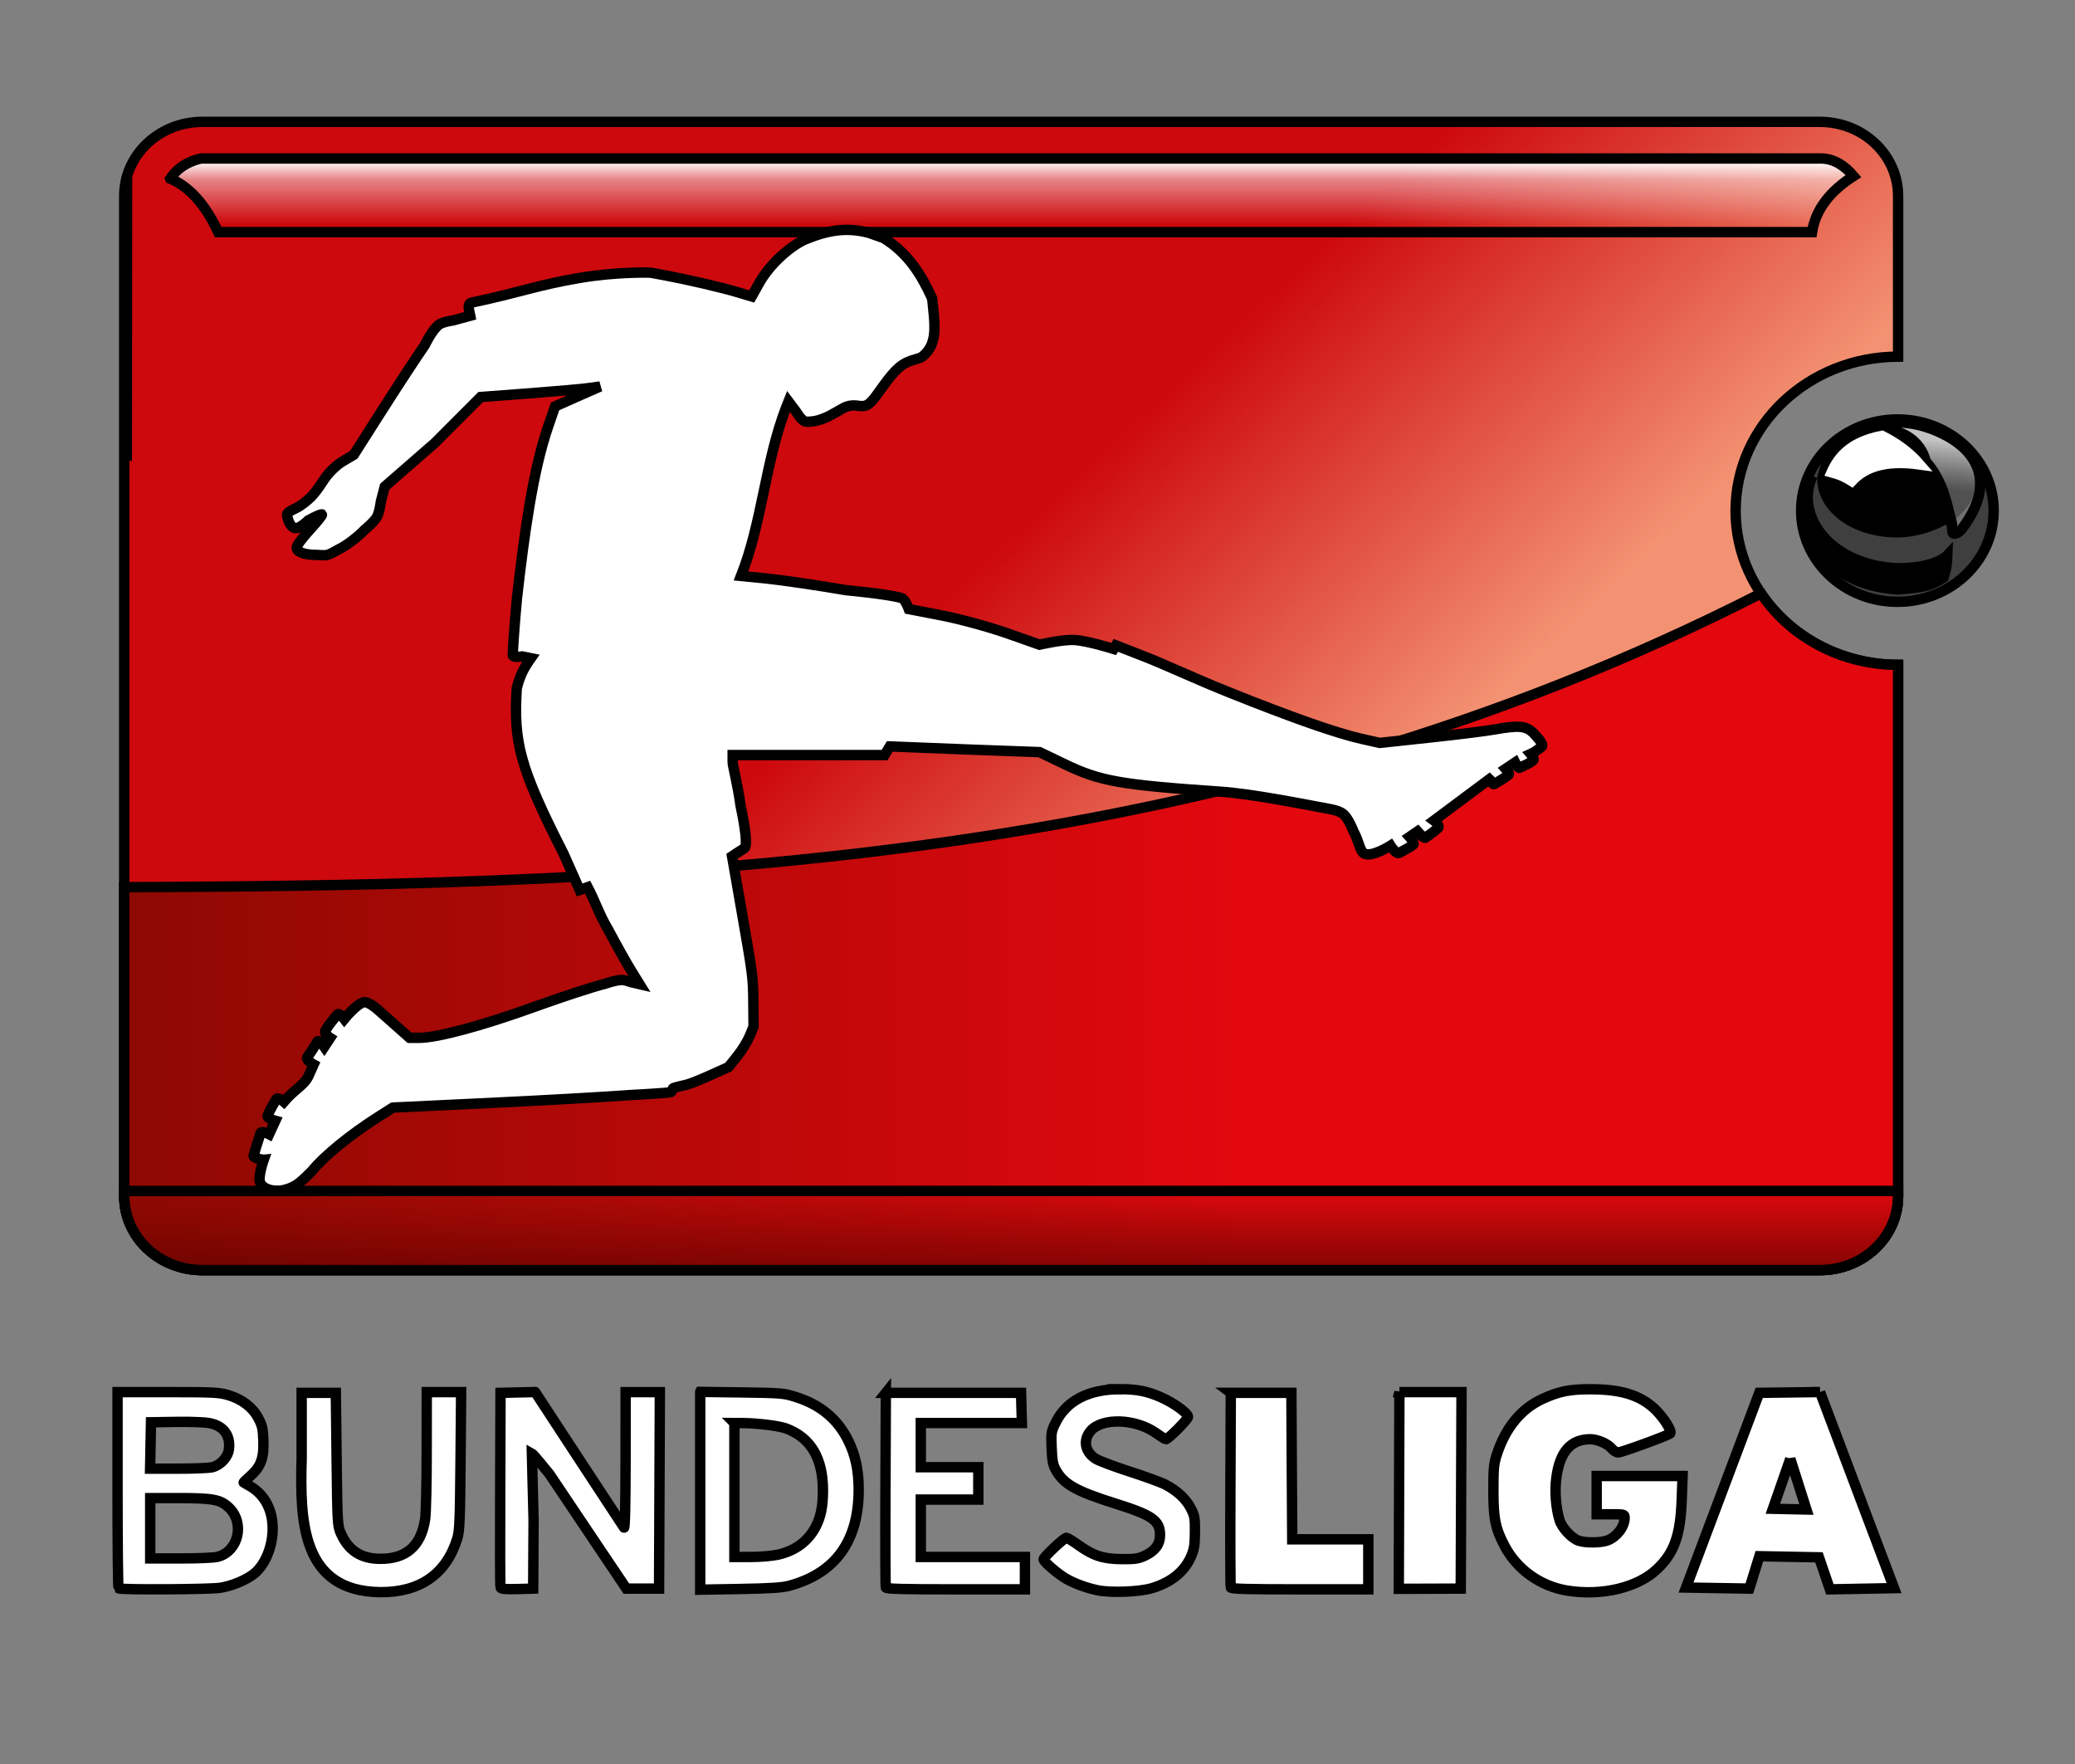 <svg width="200" height="170" xmlns="http://www.w3.org/2000/svg">
 <rect width="100%" height="100%" fill="#808080" stroke="none"/>
 <defs>
  <linearGradient y2="0.195" x2="0.992" y1="0.019" x1="0.742" id="linear0">
   <stop stop-color="rgb(80.392%,3.529%,5.098%)" offset="0"/>
   <stop stop-color="rgb(95.294%,57.255%,44.706%)" offset="1"/>
  </linearGradient>
  <linearGradient y2="0.893" x2="0.447" y1="0.029" x1="0.447" id="linear1">
   <stop stop-color="rgb(100%,100%,100%)" offset="0"/>
   <stop stop-color="rgb(100%,100%,100%)" stop-opacity="0.498" offset="0.3"/>
   <stop stop-color="rgb(100%,100%,100%)" stop-opacity="0" offset="1"/>
  </linearGradient>
  <linearGradient y2="0.839" x2="0.629" y1="0.839" x1="0.003" id="linear2">
   <stop stop-color="rgb(55.686%,3.529%,0.784%)" offset="0"/>
   <stop stop-color="rgb(88.627%,3.137%,5.49%)" offset="1"/>
  </linearGradient>
  <linearGradient y2="-0.016" x2="0.686" y1="1.257" x1="0.686" id="linear3">
   <stop stop-color="rgb(34.51%,0%,0%)" stop-opacity="0.863" offset="0"/>
   <stop stop-color="rgb(45.49%,1.961%,0%)" stop-opacity="0.514" offset="0.547"/>
   <stop stop-color="rgb(50.196%,2.745%,0%)" stop-opacity="0.255" offset="0.815"/>
   <stop stop-color="rgb(54.902%,3.922%,0%)" stop-opacity="0" offset="1"/>
  </linearGradient>
  <radialGradient gradientTransform="matrix(-0.318,0.308,-0.293,-0.305,409.155,22.686)" r="27.812" fy="426.027" fx="470.81" cy="426.027" cx="470.81" gradientUnits="userSpaceOnUse" id="radial0">
   <stop stop-color="rgb(100%,100%,100%)" offset="0"/>
   <stop stop-color="rgb(27.451%,27.451%,27.451%)" offset="0.5"/>
   <stop stop-color="rgb(0%,0%,0%)" offset="1"/>
  </radialGradient>
  <radialGradient gradientTransform="matrix(0.234,0,0,0.235,24.135,-60.868)" r="28.703" fy="420.198" fx="477.296" cy="420.198" cx="477.296" gradientUnits="userSpaceOnUse" id="radial1">
   <stop stop-color="rgb(93.725%,93.725%,93.725%)" offset="0"/>
   <stop stop-color="rgb(68.627%,68.627%,68.627%)" offset="0.55"/>
   <stop stop-color="rgb(24.706%,24.706%,24.706%)" offset="1"/>
  </radialGradient>
  <linearGradient y2="0.595" x2="0.575" y1="0.168" x1="0.616" id="linear4">
   <stop stop-color="rgb(100%,100%,100%)" stop-opacity="0.765" offset="0"/>
   <stop stop-color="rgb(66.667%,66.667%,66.667%)" stop-opacity="0.475" offset="1"/>
  </linearGradient>
  <radialGradient gradientTransform="matrix(0.193,0,0,0.194,54.698,-58.338)" r="15.125" fy="493.487" fx="413.125" cy="493.487" cx="413.125" gradientUnits="userSpaceOnUse" id="radial2">
   <stop stop-color="rgb(100%,100%,100%)" offset="0"/>
   <stop stop-color="rgb(100%,100%,100%)" stop-opacity="0" offset="1"/>
  </radialGradient>
 </defs>
 <g>
  <title>background</title>
  <rect fill="none" id="canvas_background" height="172" width="202" y="-1" x="-1"/>
 </g>
 <g>
  <title>Layer 1</title>
  <g stroke="null" id="surface1">
   <path stroke="null" id="svg_1" fill-rule="nonzero" fill="url(#linear0)" d="m19.519,11.742c-4.179,0 -7.548,3.193 -7.548,7.149l0,96.367c0,3.962 3.369,7.149 7.548,7.149l155.883,0c4.179,0 7.548,-3.188 7.548,-7.149l0,-51.185c-8.655,-0.01 -15.663,-6.655 -15.663,-14.853c0,-8.193 7.008,-14.838 15.663,-14.848l0,-15.48c0,-3.957 -3.369,-7.149 -7.548,-7.149l-155.883,0zm0,0"/>
   <path stroke="null" id="svg_2" fill-rule="nonzero" fill="url(#linear1)" d="m16.409,17.216c1.825,0.769 3.369,2.465 4.622,5.153l153.626,0c0.346,-2.246 1.803,-3.992 3.995,-5.403c-0.918,-1.074 -1.933,-1.66 -3.072,-1.691l-156.218,0c-1.285,0.3 -2.284,0.932 -2.953,1.94zm0,0"/>
   <path stroke="null" id="svg_3" fill-rule="nonzero" fill="url(#linear2)" d="m12.246,17.018c-0.011,0.031 -0.016,0.056 -0.022,0.087l0,27.309l0.022,-27.395zm157.465,40.135l-0.049,0.071c-51.221,26.112 -104.262,28.077 -157.438,28.271c-0.011,0 -0.022,0 -0.032,0l-0.221,0l0,29.778c0,3.957 3.369,7.134 7.548,7.134l155.883,0c4.179,0 7.548,-3.177 7.548,-7.134l0,-51.2c-5.572,-0.005 -10.463,-2.765 -13.239,-6.92zm0,0"/>
   <path stroke="null" id="svg_4" fill-rule="nonzero" fill="rgb(100%,100%,100%)" d="m25.409,111.77c0,0 -1.037,-0.127 -0.961,-0.418c0.302,-1.105 0.551,-1.701 0.632,-2.088c0.07,-0.372 0.858,0.046 0.858,0.046l0.599,-1.298c0,0 -0.864,-0.234 -0.74,-0.524c0.308,-0.723 0.696,-1.278 0.826,-1.543c0.151,-0.3 0.745,0.239 0.745,0.239c0,0 0.335,-0.387 0.513,-0.56c0.745,-0.733 1.506,-1.202 1.825,-1.864l0.524,-1.171c0,0 -0.81,-0.438 -0.605,-0.718c0.421,-0.58 0.545,-0.799 0.972,-1.492c0.14,-0.234 0.659,0.509 0.659,0.509l0.567,-0.861c0,0 -0.621,-0.387 -0.464,-0.682c0.286,-0.55 0.767,-1.095 1.172,-1.579c0.167,-0.199 0.653,0.433 0.653,0.433c0,0 1.242,-1.523 1.922,-1.619c0.448,-0.036 1.263,0.682 1.263,0.682l1.555,1.375l1.555,1.38l0.939,0c1.749,-0.005 6.09,-1.176 11.117,-2.994c2.759,-0.993 5.777,-1.981 6.716,-2.195c0,0 1.118,-0.387 1.701,-0.387c0.292,0 0.842,0.204 0.842,0.204l0.848,0.199l-0.815,-1.319c-0.448,-0.723 -1.436,-2.485 -2.192,-3.916c-0.837,-1.38 -1.29,-2.785 -1.992,-4.114l-0.772,0.275l-1.55,-3.493c-4.26,-8.356 -4.827,-10.739 -4.514,-15.938c0.319,-1.283 0.696,-1.966 1.361,-2.908l-0.831,-0.168c0,0 -0.923,0.158 -0.912,-0.132c0.059,-1.838 0.4,-5.459 0.4,-5.459c0.702,-6.172 1.528,-12.282 3.029,-16.631l0.648,-1.874l2.17,-0.962l2.17,-0.957l-1.096,0.153c-0.605,0.087 -3.191,0.316 -5.755,0.509l-4.659,0.351l-4.422,4.43l-4.827,4.206l-0.378,1.456c0,0 -0.124,1.018 -0.373,1.461c-0.275,0.494 -1.188,1.242 -1.188,1.242c-0.648,0.682 -1.733,1.507 -2.403,1.833c-0.41,0.194 -0.777,0.489 -1.22,0.591c-0.313,0.066 -0.961,0 -0.961,0c-1.226,0 -1.981,-0.28 -1.965,-0.723c0.011,-0.194 0.583,-0.967 1.28,-1.716c0.696,-0.754 1.22,-1.411 1.161,-1.467c-0.059,-0.056 -0.653,0.204 -1.323,0.575c0,0 -0.831,0.835 -1.296,0.749c-0.394,-0.102 -0.642,-0.631 -0.761,-1.293c0.059,-0.346 0.848,-0.57 1.236,-0.835c1.199,-0.82 1.544,-1.354 2.403,-2.643c0.389,-0.586 1.177,-1.344 1.755,-1.68l1.047,-0.616l2.727,-4.282c1.501,-2.358 3.353,-5.184 4.114,-6.278c0,0 0.718,-1.512 1.388,-1.991c0.367,-0.265 1.328,-0.397 1.328,-0.397l1.674,-0.453c-0.097,-0.519 -0.356,-1.161 0.162,-1.273c4.692,-0.988 6.252,-1.675 10.474,-2.388c3.558,-0.596 6.727,-0.494 6.727,-0.494l1.458,0.27c2.084,0.387 5.437,1.166 6.981,1.629l1.323,0.397l0.734,-1.309c0.923,-1.645 2.716,-3.366 4.335,-4.15c2.235,-0.922 4.049,-1.248 6.236,-0.667l1.409,0.499c2.338,1.446 3.607,3.468 4.681,5.825c0.254,2.546 0.583,4.313 -0.896,5.555c-0.346,0.29 -0.837,0.244 -1.647,0.652c-0.983,0.494 -1.793,1.691 -2.851,3.157c0,0 -0.464,0.662 -0.848,0.876c-0.362,0.199 -0.718,0.122 -1.047,0.076c-0.783,-0.097 -1.344,0.285 -1.344,0.285l-1.118,0.626c-0.61,0.341 -1.463,0.621 -1.884,0.621c0,0 -0.454,0.087 -0.68,-0.025c-0.373,-0.183 -0.81,-0.937 -0.81,-0.937l-0.723,-0.962l-0.248,0.621c-1.998,5.209 -2.289,11.029 -4.33,16.193l2.505,0.249c1.29,0.132 4.735,0.626 7.651,1.125c0,0 3.769,0.341 5.297,0.743c0.383,0.102 0.718,1.074 0.718,1.074l3.164,0.611c1.739,0.341 4.573,1.11 6.301,1.716l3.137,1.105c0,0 2.224,-0.514 3.347,-0.453c1.307,0.076 3.801,0.866 3.801,0.866l0.211,-0.346l2.997,1.171c1.501,0.586 4.821,2.118 7.813,3.315c6.171,2.48 10.485,3.992 12.936,4.537l1.685,0.377l4.784,-0.514c2.629,-0.28 5.491,-0.637 6.36,-0.794c2.257,-0.397 2.937,-0.341 3.661,0.346c0.41,0.453 1.047,1.12 0.81,1.324c-0.297,0.25 -0.745,0.565 -1.058,0.703c0,0 0.416,0.474 0.227,0.621c-0.437,0.341 -0.772,0.458 -1.317,0.713c-0.135,0.061 -0.416,-0.514 -0.416,-0.514l-0.918,0.611c0.167,0.183 0.432,0.463 0.281,0.58c-0.491,0.387 -0.772,0.514 -1.355,0.881c-0.178,0.117 -0.275,-0.27 -0.486,-0.463l-5.345,3.987c0,0 0.68,0.499 0.362,0.759c-0.669,0.55 -0.713,0.55 -1.193,0.896c-0.124,0.092 -0.529,-0.356 -0.75,-0.606l-0.772,0.524c0,0 0.556,0.606 0.351,0.759c-0.292,0.224 -0.713,0.438 -1.317,0.779c-0.324,0.188 -0.869,-0.687 -0.869,-0.687c0,0 -1.749,1.11 -2.494,0.779c-0.475,-0.214 -0.524,-1.181 -1.08,-2.179c0,0 -0.47,-1.258 -1.02,-1.685c-0.405,-0.316 -1.344,-0.463 -1.344,-0.463c-2.743,-0.514 -7.58,-1.467 -10.426,-1.655c-9.6,-0.652 -11.64,-1.008 -15.031,-2.648l-2.43,-1.166l-7.111,-0.26l-7.321,-0.29l-0.508,0.835l-14.642,0l0,0.672c0,0.372 0.481,2.128 0.767,4.231c0,0 0.842,3.768 0.362,4.074c-0.497,0.311 -1.188,0.774 -1.188,0.774l0.821,4.69c1.193,6.818 1.209,6.93 1.231,9.441l0.022,2.297l-0.383,0.917c-0.211,0.504 -0.75,1.38 -1.209,1.945l-0.826,1.029l-1.981,0.886c-1.085,0.484 -1.728,0.728 -2.1,0.82c-0.286,0.066 -0.999,0.224 -1.236,0.321c-0.119,0.051 -0.07,0.346 -0.254,0.392c-0.335,0.087 -3.887,0.275 -3.887,0.275c-2.127,0.163 -8.153,0.504 -13.384,0.754l-9.508,0.453l-1.323,0.84c-2.754,1.747 -5.243,3.773 -6.484,5.275c0,0 -0.988,1.039 -1.577,1.39c-0.464,0.28 -1.193,0.514 -1.717,0.514c-1.091,0 -1.76,-0.504 -1.749,-1.11c0.011,-0.769 0.405,-1.879 0.405,-1.879zm0,0"/>
   <path stroke="null" id="svg_5" fill-rule="nonzero" fill="url(#linear3)" d="m11.976,114.774l0,0.494c0,3.962 3.364,7.139 7.543,7.139l155.883,0c4.179,0 7.548,-3.177 7.548,-7.139l0,-0.494l-170.973,0zm0,0"/>
   <path stroke="null" id="svg_6" fill-rule="nonzero" fill="url(#radial0)" d="m182.852,40.853c-4.039,0 -7.305,2.342 -7.305,5.224c0,2.882 3.266,5.214 7.305,5.214c4.033,0 7.305,-2.332 7.305,-5.214c0,-2.882 -3.272,-5.224 -7.305,-5.224zm7.807,3.844c0.545,0.917 0.848,1.94 0.848,3.025c0,3.855 -3.85,6.976 -8.595,6.976c-4.746,0 -8.59,-3.121 -8.59,-6.976c0,-0.662 0.113,-1.298 0.324,-1.904c-0.427,0.932 -0.664,1.95 -0.664,3.014c0,4.405 4.022,7.979 8.99,7.979c4.967,0 8.99,-3.575 8.99,-7.979c0,-1.517 -0.475,-2.928 -1.301,-4.135zm0,0"/>
   <path stroke="null" id="svg_7" fill-rule="nonzero" fill="url(#radial1)" d="m182.89,40.421c-5.129,0 -9.286,3.941 -9.286,8.794c0,4.853 4.157,8.784 9.286,8.784c5.124,0 9.27,-3.931 9.27,-8.784c0,-4.853 -4.147,-8.794 -9.27,-8.794zm-2.97,0.845c0.07,0.01 1.809,-0.484 2.942,-0.418c1.247,0.071 4.476,0.54 6.015,2.521c2.835,3.656 -0.373,5.953 -0.885,6.396c-0.038,-0.331 -0.637,-2.617 -1.242,-3.641c-0.351,-0.591 -0.95,-1.309 -1.312,-1.701c-0.589,-0.642 -1.166,-1.064 -1.884,-1.584c-2.457,-0.54 -0.421,0.102 0.394,0.647c0,0 3.45,2.887 3.752,6.411c-1.28,0.789 -3.04,1.4 -4.865,1.4c-4.033,0 -7.192,-2.302 -7.192,-5.184c0.745,-3.57 2.856,-3.962 2.991,-4.252c0.405,-0.234 0.864,-0.397 1.285,-0.596zm3.05,15.541c-8.196,-0.499 -9.897,-6.92 -8.282,-10.938c-1.787,4.018 1.949,8.677 8.25,8.891c3.596,0.015 4.757,-1.232 4.757,-1.232c0,0 -0.027,0.784 -0.113,1.197c-0.092,0.448 -0.248,0.942 -0.248,0.942c-1.436,0.866 -1.825,0.906 -4.362,1.141zm0,0"/>
   <path stroke="null" id="svg_8" fill-rule="nonzero" fill="url(#linear4)" d="m188.105,50.289c-0.232,-0.81 -0.319,-1.314 -0.497,-1.935c-0.022,-0.061 -0.286,-0.932 -0.308,-0.993c-1.128,-2.979 -2.646,-3.895 -4.595,-5.061c-0.562,-0.463 -2.019,-1.1 -2.694,-1.268c0.772,-0.26 1.047,-0.219 1.447,-0.346c1.938,-0.066 3.731,0.097 5.799,1.125c2.327,1.151 3.596,2.826 3.601,4.746c0,0.575 -0.054,0.973 -0.194,1.467c-0.292,0.993 -0.745,1.843 -1.582,2.969c-0.319,0.382 -0.605,0.489 -0.81,0.412c-0.194,-0.071 -0.054,-0.723 -0.167,-1.115zm0,0"/>
   <path stroke="null" id="svg_9" fill-rule="nonzero" fill="url(#radial2)" d="m185.697,45.258c0,2.113 -1.809,3.829 -4.044,3.829c-2.23,0 -4.039,-1.716 -4.039,-3.829c0,-2.113 1.809,-3.824 4.039,-3.824c2.235,0 4.044,1.711 4.044,3.824zm0,0"/>
   <path stroke="rgb(100%,100%,100%)" id="svg_10" fill-rule="nonzero" fill="rgb(100%,100%,100%)" stroke-miterlimit="4" d="m178.484,46.363c1.236,-1.329 3.175,-2.072 6.544,-1.604c-1.037,-1.202 -2.278,-2.067 -3.634,-2.755c-2.862,0.555 -4.136,1.899 -4.854,3.519c0.524,0.148 1.004,0.25 1.944,0.84zm0,0"/>
   <path stroke="null" id="svg_11" fill-rule="nonzero" fill="#fff" d="m107.945,133.88c-3.018,0 -5.156,1.11 -6.193,3.213c-0.432,0.871 -0.448,0.973 -0.389,2.429c0.049,1.212 0.124,1.645 0.389,2.118c0.772,1.395 1.933,2.057 5.701,3.244c3.639,1.141 4.352,1.645 4.357,3.05c0.005,0.871 -0.459,1.517 -1.42,1.971c-0.653,0.311 -0.934,0.356 -2.246,0.351c-1.814,-0.01 -2.759,-0.321 -4.211,-1.36c-0.529,-0.382 -1.047,-0.693 -1.145,-0.693c-0.232,0 -2.203,1.859 -2.203,2.072c0,0.239 1.517,1.528 2.278,1.93c0.907,0.479 1.847,0.815 2.889,1.044c1.247,0.275 4.044,0.173 5.275,-0.194c1.895,-0.57 3.18,-1.629 3.806,-3.132c0.27,-0.642 0.335,-1.095 0.34,-2.291c0.011,-1.349 -0.027,-1.558 -0.41,-2.297c-0.459,-0.886 -1.328,-1.691 -2.446,-2.266c-0.4,-0.209 -1.938,-0.769 -3.423,-1.248c-1.479,-0.479 -2.948,-1.029 -3.261,-1.222c-1.053,-0.652 -1.274,-1.782 -0.529,-2.683c1.096,-1.314 4.357,-1.217 6.339,0.204c0.443,0.316 0.864,0.58 0.923,0.58c0.238,0 2.143,-1.92 2.143,-2.154c0,-0.356 -1.382,-1.354 -2.619,-1.894c-1.334,-0.586 -2.305,-0.774 -3.947,-0.774zm45.347,0.005c-2.008,-0.005 -3.029,0.204 -4.638,0.942c-2.03,0.937 -3.526,2.745 -4.362,5.291c-0.313,0.947 -0.351,1.339 -0.351,3.544c0,2.689 0.194,3.641 1.08,5.321c1.209,2.291 3.482,3.901 6.079,4.313c3.331,0.524 6.743,-0.295 8.622,-2.078c1.647,-1.563 2.246,-3.249 2.37,-6.665l0.086,-2.307l-8.282,0l0,3.687l1.35,0c1.328,0 1.344,0.005 1.344,0.346c0,0.84 -0.718,1.797 -1.62,2.164c-0.61,0.244 -2.079,0.27 -2.791,0.046c-0.659,-0.204 -1.62,-1.222 -1.852,-1.966c-0.362,-1.136 -0.491,-2.801 -0.319,-4.094c0.329,-2.526 1.393,-3.732 3.288,-3.727c0.686,0.005 1.668,0.433 2.057,0.901c0.167,0.204 0.448,0.372 0.615,0.372c0.335,0 4.805,-1.635 5.016,-1.833c0.211,-0.199 -0.648,-1.553 -1.474,-2.342c-1.425,-1.344 -3.261,-1.915 -6.22,-1.915zm-85.802,0.255l0,19.059l3.855,-0.066c2.98,-0.056 4.055,-0.127 4.73,-0.311c4.449,-1.207 6.689,-4.308 6.689,-9.262c0,-1.884 -0.319,-3.366 -1.037,-4.787c-1.02,-2.042 -2.678,-3.407 -5.021,-4.14c-1.166,-0.372 -1.344,-0.387 -5.21,-0.443l-4.006,-0.051zm-15.911,0.015l-1.668,0.036l-1.668,0.041l-0.032,9.293c-0.022,5.107 -0.011,9.374 0.032,9.471c0.054,0.137 0.459,0.173 1.609,0.143l1.539,-0.041l0.038,-6.65c-0.086,-3.065 -0.162,-6.38 -0.162,-6.38c0,0 0.151,0.081 1.69,1.986c0.821,1.237 2.829,4.226 4.46,6.645l2.959,4.4l3.148,0l0.038,-9.471l0.038,-9.466l-3.299,0l-0.005,6.63c-0.005,4.282 -0.059,6.559 -0.151,6.421c-0.081,-0.117 -2.041,-3.106 -4.357,-6.635l-4.206,-6.421zm123.845,0l-5.858,0.076l-7.057,18.764l6.101,0.102l0.966,-3.121l5.745,0.107l1.058,3.086l6.182,-0.117l-7.138,-18.897zm-164.095,0.005l0,9.41c0,5.174 0.043,9.451 0.097,9.502c0.162,0.153 8.725,0.107 9.789,-0.051c1.15,-0.173 2.57,-0.774 3.315,-1.39c1.166,-0.973 1.895,-2.999 1.728,-4.848c-0.14,-1.579 -0.907,-2.841 -2.17,-3.564c-0.302,-0.168 -0.572,-0.326 -0.599,-0.346c-0.027,-0.015 0.248,-0.29 0.621,-0.611c1.026,-0.901 1.339,-1.736 1.274,-3.417c-0.043,-1.192 -0.113,-1.477 -0.502,-2.205c-0.562,-1.039 -1.571,-1.803 -2.894,-2.195c-0.869,-0.255 -1.388,-0.285 -5.804,-0.285l-4.854,0zm29.803,0l-0.005,5.637c0,3.101 -0.065,6.08 -0.151,6.62c-0.394,2.587 -1.841,3.844 -4.384,3.809c-1.825,-0.02 -3.029,-0.82 -3.758,-2.495c-0.302,-0.698 -0.319,-1.034 -0.389,-7.114l-0.076,-6.385l-3.293,0l0,6.314c-0.167,6.019 -0.038,12.796 7.564,12.893c3.844,0.031 6.382,-1.741 7.44,-5.189c0.216,-0.708 0.259,-1.757 0.308,-7.46l0.059,-6.63l-3.315,0zm93.75,0l-0.059,18.958l5.971,-0.02l0.076,-18.937l-5.988,0zm-49.499,0.071l-0.038,9.293c-0.022,5.107 -0.005,9.369 0.032,9.466c0.059,0.137 1.544,0.178 6.743,0.178l6.668,0l0,-3.121l-10.037,0l0,-5.53l5.545,0l0,-3.121l-5.545,0l0,-4.257l9.745,0l-0.043,-1.451l-0.038,-1.456l-13.033,0zm33.248,0l-0.038,9.293c-0.022,5.107 -0.005,9.369 0.032,9.466c0.059,0.137 1.528,0.178 6.668,0.178l6.592,0l0,-4.822l-7.332,0l-0.043,-7.058l-0.038,-7.058l-5.842,0zm-100.709,2.796c0.977,0.01 1.879,0.051 2.219,0.112c1.382,0.244 2.089,1.166 1.927,2.515c-0.086,0.764 -0.794,1.533 -1.598,1.747c-0.292,0.076 -1.76,0.137 -3.266,0.137l-2.737,0l0.086,-4.471l2.376,-0.036c0.324,-0.005 0.664,-0.005 0.993,-0.005zm52.863,0.112l0.788,0.005c1.371,0.005 3.515,0.265 4.179,0.514c2.392,0.886 3.569,2.867 3.569,5.993c0,1.523 -0.205,2.526 -0.702,3.488c-0.723,1.39 -1.971,2.317 -3.639,2.689c-0.551,0.122 -1.674,0.219 -2.586,0.219l-1.609,0l0,-12.908zm101.773,3.442l1.555,4.893l-3.234,-0.071l1.679,-4.822zm-158.08,3.794l2.683,0c3.38,0 4.076,0.132 4.897,0.906c1.56,1.482 0.945,4.221 -1.074,4.751c-0.34,0.092 -1.852,0.158 -3.553,0.158l-2.953,0l0,-5.815zm0,0"/>
  </g>
 </g>
</svg>